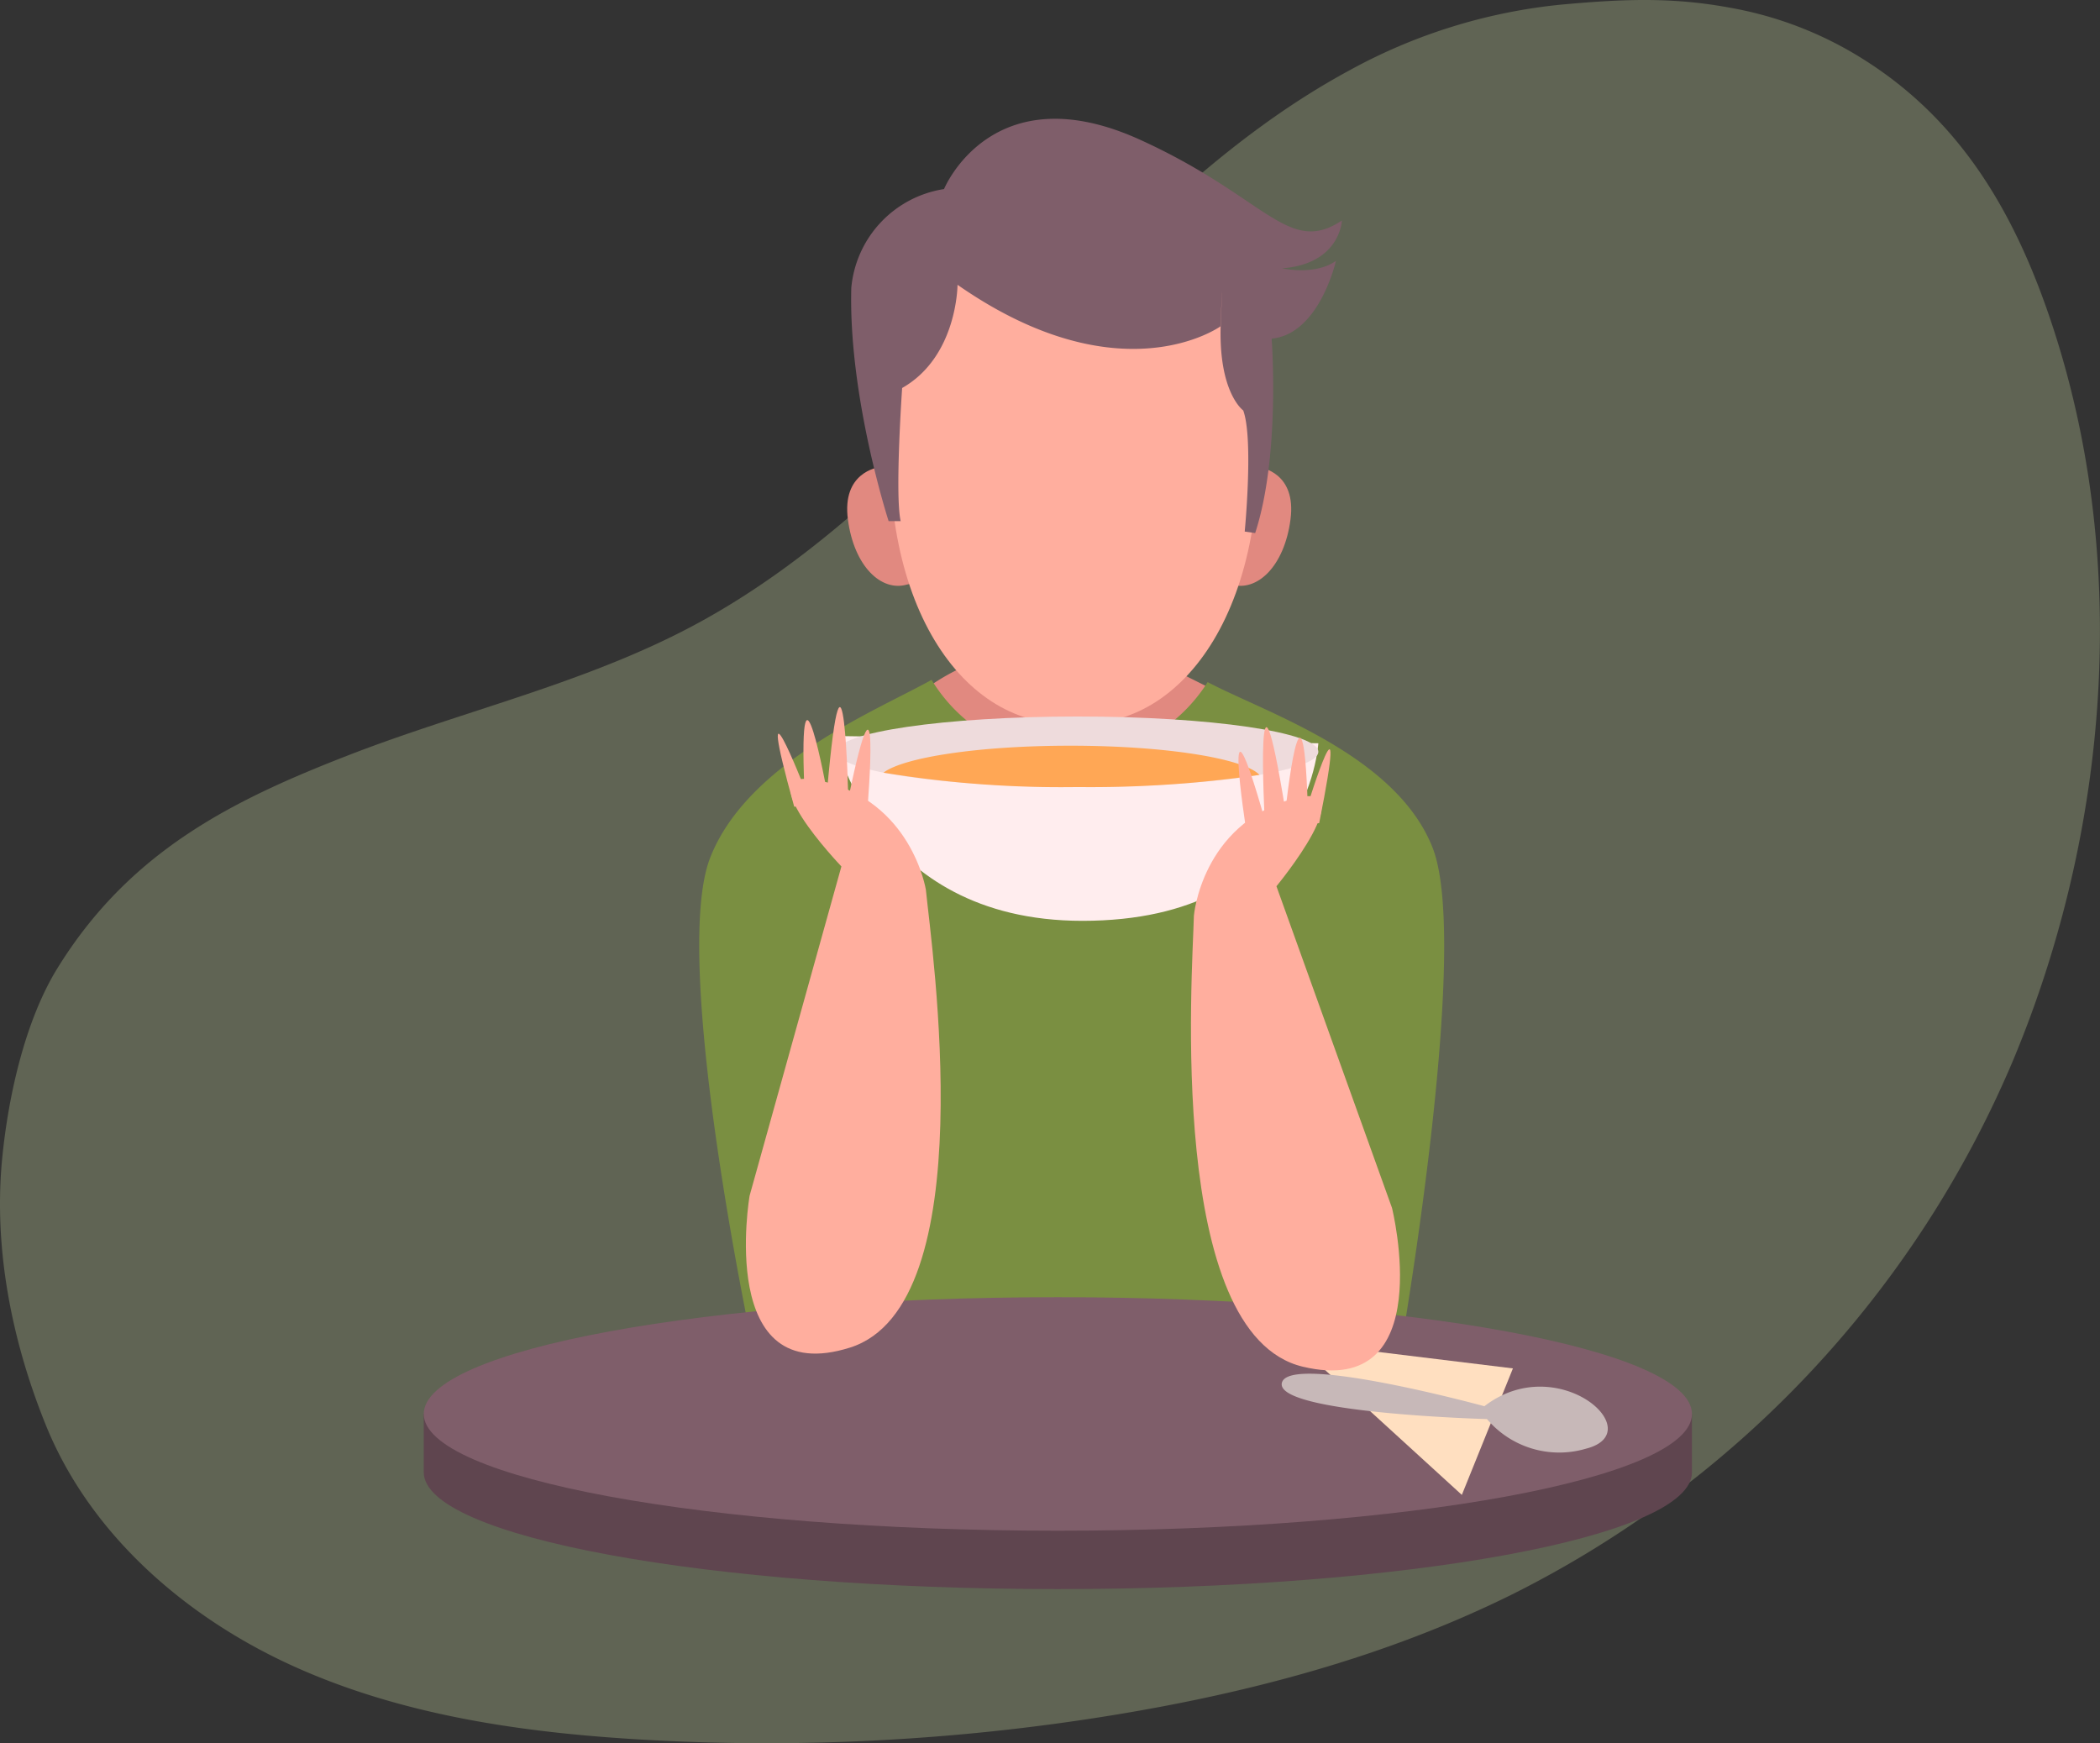 <svg xmlns="http://www.w3.org/2000/svg" xmlns:xlink="http://www.w3.org/1999/xlink" width="207.2" height="172" viewBox="0 0 207.2 172">
  <rect x="0" y="0" width="207.2" height="172" fill="#333333" stroke="none"/>
  <defs>
    <style>
      .cls-1 {
        fill: none;
      }

      .cls-2 {
        opacity: 0.8;
      }

      .cls-3 {
        clip-path: url(#clip-path);
      }

      .cls-4 {
        fill: #daebad;
        opacity: 0.33;
      }

      .cls-5 {
        fill: #e18980;
      }

      .cls-6 {
        fill: #7a8f41;
      }

      .cls-7 {
        fill: #e98e85;
      }

      .cls-8 {
        clip-path: url(#clip-path-2);
      }

      .cls-9 {
        fill: #5f454f;
      }

      .cls-10 {
        clip-path: url(#clip-path-3);
      }

      .cls-11 {
        fill: #7f5e6a;
      }

      .cls-12 {
        fill: #ffae9e;
      }

      .cls-13 {
        clip-path: url(#clip-path-4);
      }

      .cls-14 {
        fill: #ffdfc0;
      }

      .cls-15 {
        fill: #c7b8b8;
      }

      .cls-16 {
        fill: #ff8176;
      }

      .cls-17 {
        fill: #ffedee;
      }

      .cls-18 {
        fill: #eedbdc;
      }

      .cls-19 {
        fill: #ffa755;
      }
    </style>
    <clipPath id="clip-path">
      <path id="Clip_2" data-name="Clip 2" class="cls-1" d="M0,0H207.2V172H0Z"/>
    </clipPath>
    <clipPath id="clip-path-2">
      <path id="Clip_8" data-name="Clip 8" class="cls-1" d="M0,0H125.128V23.041H0Z" transform="translate(0 -0.001)"/>
    </clipPath>
    <clipPath id="clip-path-3">
      <path id="Clip_11" data-name="Clip 11" class="cls-1" d="M0,0H125.128V23.04H0Z" transform="translate(0 -0.001)"/>
    </clipPath>
    <clipPath id="clip-path-4">
      <path id="Clip_20" data-name="Clip 20" class="cls-1" d="M0,0H48.42V40.876H0Z" transform="translate(0.007 0.369)"/>
    </clipPath>
  </defs>
  <g id="Group_4" data-name="Group 4" transform="translate(-0.188)">
    <g id="Congratulation_Illustration" data-name="Congratulation Illustration">
      <g id="Art">
        <g id="Group_3" data-name="Group 3" class="cls-2" transform="translate(0.188)">
          <path id="Clip_2-2" data-name="Clip 2" class="cls-1" d="M0,0H207.2V172H0Z"/>
          <g id="Group_3-2" data-name="Group 3" class="cls-3">
            <path id="Fill_1" data-name="Fill 1" class="cls-4" d="M133.169,6.929c-12.519,6.76-22.563,17.222-32.4,27.5S80.836,55.131,68.268,61.8c-10.715,5.687-22.732,8.367-34.035,12.771S12.8,83.961,5.65,95.555c-3.2,5.2-4.842,12.664-5.435,18.741-.868,8.892.954,18.043,4.311,26.324,4.386,10.821,13.871,19.024,24.518,23.82s22.427,6.5,34.084,7.19a212.307,212.307,0,0,0,46.535-2.377c13.628-2.214,27.131-5.8,39.5-11.921a104.247,104.247,0,0,0,49.477-52.746c9.487-22.728,11.562-49.286,3.8-72.66-3.54-10.664-8.84-19.983-18.651-26.118A36.525,36.525,0,0,0,170.675.757c-5.821-1.081-10.769-.84-16.732-.293a54.556,54.556,0,0,0-20.774,6.465"/>
          </g>
        </g>
      </g>
    </g>
    <g id="Group_53" data-name="Group 53" transform="translate(42 11)">
      <path id="Fill_1-2" data-name="Fill 1" class="cls-5" d="M0,4.68c11.116.1,4.23,26.82,27.971,17.934-.045-.03-.1-.06-.138-.089C22.424,18.788,29.52,4.05,29.52,4.05L25.56,2.07,10.62,0A21.6,21.6,0,0,0,0,4.68" transform="translate(48.513 53.066)"/>
      <path id="Fill_3" data-name="Fill 3" class="cls-6" d="M72.367,16.579C68.756,7.361,55.778,3.2,50.165.222A16,16,0,0,1,36.616,7.7,16.011,16.011,0,0,1,22.925,0C17.67,2.96,4.788,8.088,1.087,17.538-2.848,27.582,5.167,65.3,5.167,65.3l30.679-.768h.984l31.936,4.127s7.534-42.036,3.6-52.08" transform="translate(27.177 56.077)"/>
      <path id="Fill_5" data-name="Fill 5" class="cls-7" d="M0,24.72c2.979.72,9.12-14.64,9.12-14.64L7.058,0" transform="translate(34.023 95.456)"/>
      <g id="Group_9" data-name="Group 9" transform="translate(0 122.751)">
        <path id="Clip_8-2" data-name="Clip 8" class="cls-1" d="M0,0H125.128V23.041H0Z" transform="translate(0 -0.001)"/>
        <g id="Group_9-2" data-name="Group 9" class="cls-8">
          <path id="Fill_7" data-name="Fill 7" class="cls-9" d="M116.756,5.76C105.938,2.317,85.721,0,62.564,0S19.191,2.317,8.373,5.76H0v5.76c0,6.363,28.011,11.521,62.564,11.521s62.564-5.158,62.564-11.521V5.76Z" transform="translate(0 -0.001)"/>
        </g>
      </g>
      <g id="Group_12" data-name="Group 12" transform="translate(0 116.991)">
        <path id="Clip_11-2" data-name="Clip 11" class="cls-1" d="M0,0H125.128V23.04H0Z" transform="translate(0 -0.001)"/>
        <g id="Group_12-2" data-name="Group 12" class="cls-10">
          <path id="Fill_10" data-name="Fill 10" class="cls-11" d="M125.128,11.52c0,6.362-28.01,11.52-62.564,11.52S0,17.882,0,11.52,28.011,0,62.564,0s62.564,5.157,62.564,11.52" transform="translate(0 -0.001)"/>
        </g>
      </g>
      <path id="Fill_13" data-name="Fill 13" class="cls-5" d="M8.427,3.478C7-.956,3.612.07,3.3.178,2.964.216-.535.736.07,5.355.678,10,3.374,12.522,5.9,11.782c2.6-.413,3.962-3.843,2.524-8.3" transform="translate(41.777 34.893)"/>
      <path id="Fill_15" data-name="Fill 15" class="cls-5" d="M.584,3.478C2.013-.956,5.4.07,5.715.178c.332.038,3.83.558,3.226,5.178-.608,4.648-3.3,7.167-5.833,6.427-2.6-.413-3.962-3.843-2.524-8.3" transform="translate(76.577 34.893)"/>
      <path id="Fill_17" data-name="Fill 17" class="cls-12" d="M.232,18.264C2-1.178,16.784-.088,18.178.058c1.393-.146,16.174-1.236,17.945,18.206,1.781,19.557-6.929,32.33-17.945,31.627C7.162,50.594-1.55,37.821.232,18.264" transform="translate(45.984 10.485)"/>
      <g id="Group_21" data-name="Group 21" transform="translate(42.16 0.351)">
        <path id="Clip_20-2" data-name="Clip 20" class="cls-1" d="M0,0H48.42V40.876H0Z" transform="translate(0.007 0.369)"/>
        <g id="Group_21-2" data-name="Group 21" class="cls-13">
          <path id="Fill_19" data-name="Fill 19" class="cls-11" d="M5.033,26.562S4.3,37.039,4.886,39.7H3.7S-.28,27.446.016,16.674a10.86,10.86,0,0,1,9.149-9.74S13.888-4.577,28.5,2.064c12.474,5.67,14.61,11.511,19.922,7.97,0,0-.147,4.279-5.9,4.722,0,0,3.246.737,5.312-.738,0,0-1.623,7.231-6.345,7.674,0,0,.885,11.511-1.624,19.184l-1.032-.148s.885-9.15-.148-11.953c0,0-2.508-1.771-2.213-8.707s-.033.412-.033.412-9.854,7.114-25.94-4.1C10.493,16.379,10.493,23.462,5.033,26.562Z" transform="translate(0.007 0.369)"/>
        </g>
      </g>
      <path id="Fill_22" data-name="Fill 22" class="cls-14" d="M0,0,16.56,15.12,21.6,2.64Z" transform="translate(85.863 121.376)"/>
      <path id="Fill_24" data-name="Fill 24" class="cls-15" d="M20.255,4.476A9.337,9.337,0,0,0,30.014,7.4C36.418,5.79,27.24-2.384,20,3.209,20,3.209.64-2.074.014.917s20.241,3.56,20.241,3.56" transform="translate(84.649 124.539)"/>
      <path id="Fill_37" data-name="Fill 37" class="cls-16" d="M0,1.665C2.19,8.26,9.369,13.1,17.895,13.1c8.154,0,15.076-4.427,17.58-10.581C33.56,1.643,31.866.887,30.614.223A16.007,16.007,0,0,1,17.064,7.7,16.009,16.009,0,0,1,3.373,0C2.489.5,1.329,1.05,0,1.665" transform="translate(46.729 63.997)"/>
      <path id="Fill_39" data-name="Fill 39" class="cls-17" d="M0,0S3.565,18.24,24.48,18.24C46.8,18.24,47.76.72,47.76.72Z" transform="translate(40.503 61.616)"/>
      <path id="Fill_41" data-name="Fill 41" class="cls-18" d="M47.52,3.48c0,1.922-10.637,3.48-23.76,3.48S0,5.4,0,3.48,10.637,0,23.76,0,47.52,1.558,47.52,3.48" transform="translate(40.743 59.696)"/>
      <path id="Fill_43" data-name="Fill 43" class="cls-19" d="M0,2.66A107.982,107.982,0,0,0,19.146,4.08,115.632,115.632,0,0,0,37.1,2.879C35.544,1.243,27.778,0,18.426,0,9.494,0,2.008,1.134,0,2.66" transform="translate(45.358 62.576)"/>
      <path id="Fill_45" data-name="Fill 45" class="cls-12" d="M.366,41.136s-3.3,19.158,9.909,14.984,8.05-39.425,7.484-45.167c0,0-1.385-8.837-10.5-10.781-7.487-1.6,2.164,8.474,2.164,8.474Z" transform="translate(31.783 65.841)"/>
      <path id="Fill_47" data-name="Fill 47" class="cls-12" d="M8.865,9.805s1.359-16.536-1.907-.754c0,0-.42-19.891-2.1-.7,0,0-2.847-15.627-2.236-.407,0,0-5.157-13.133-1,1.873Z" transform="translate(34.926 58.769)"/>
      <path id="Fill_49" data-name="Fill 49" class="cls-12" d="M19.836,40.634S24.522,59.5,11.045,56.3.142,17.567.289,11.8c0,0,.736-8.914,9.684-11.517,7.352-2.139-1.54,8.61-1.54,8.61Z" transform="translate(75.697 67.55)"/>
      <path id="Fill_51" data-name="Fill 51" class="cls-12" d="M.74,9.978s-2.56-16.393,1.847-.891c0,0-1.03-19.868,2.048-.85,0,0,1.7-15.793,2.2-.569,0,0,4.186-13.474,1.13,1.795Z" transform="translate(80.382 60.753)"/>
    </g>
  </g>
</svg>
